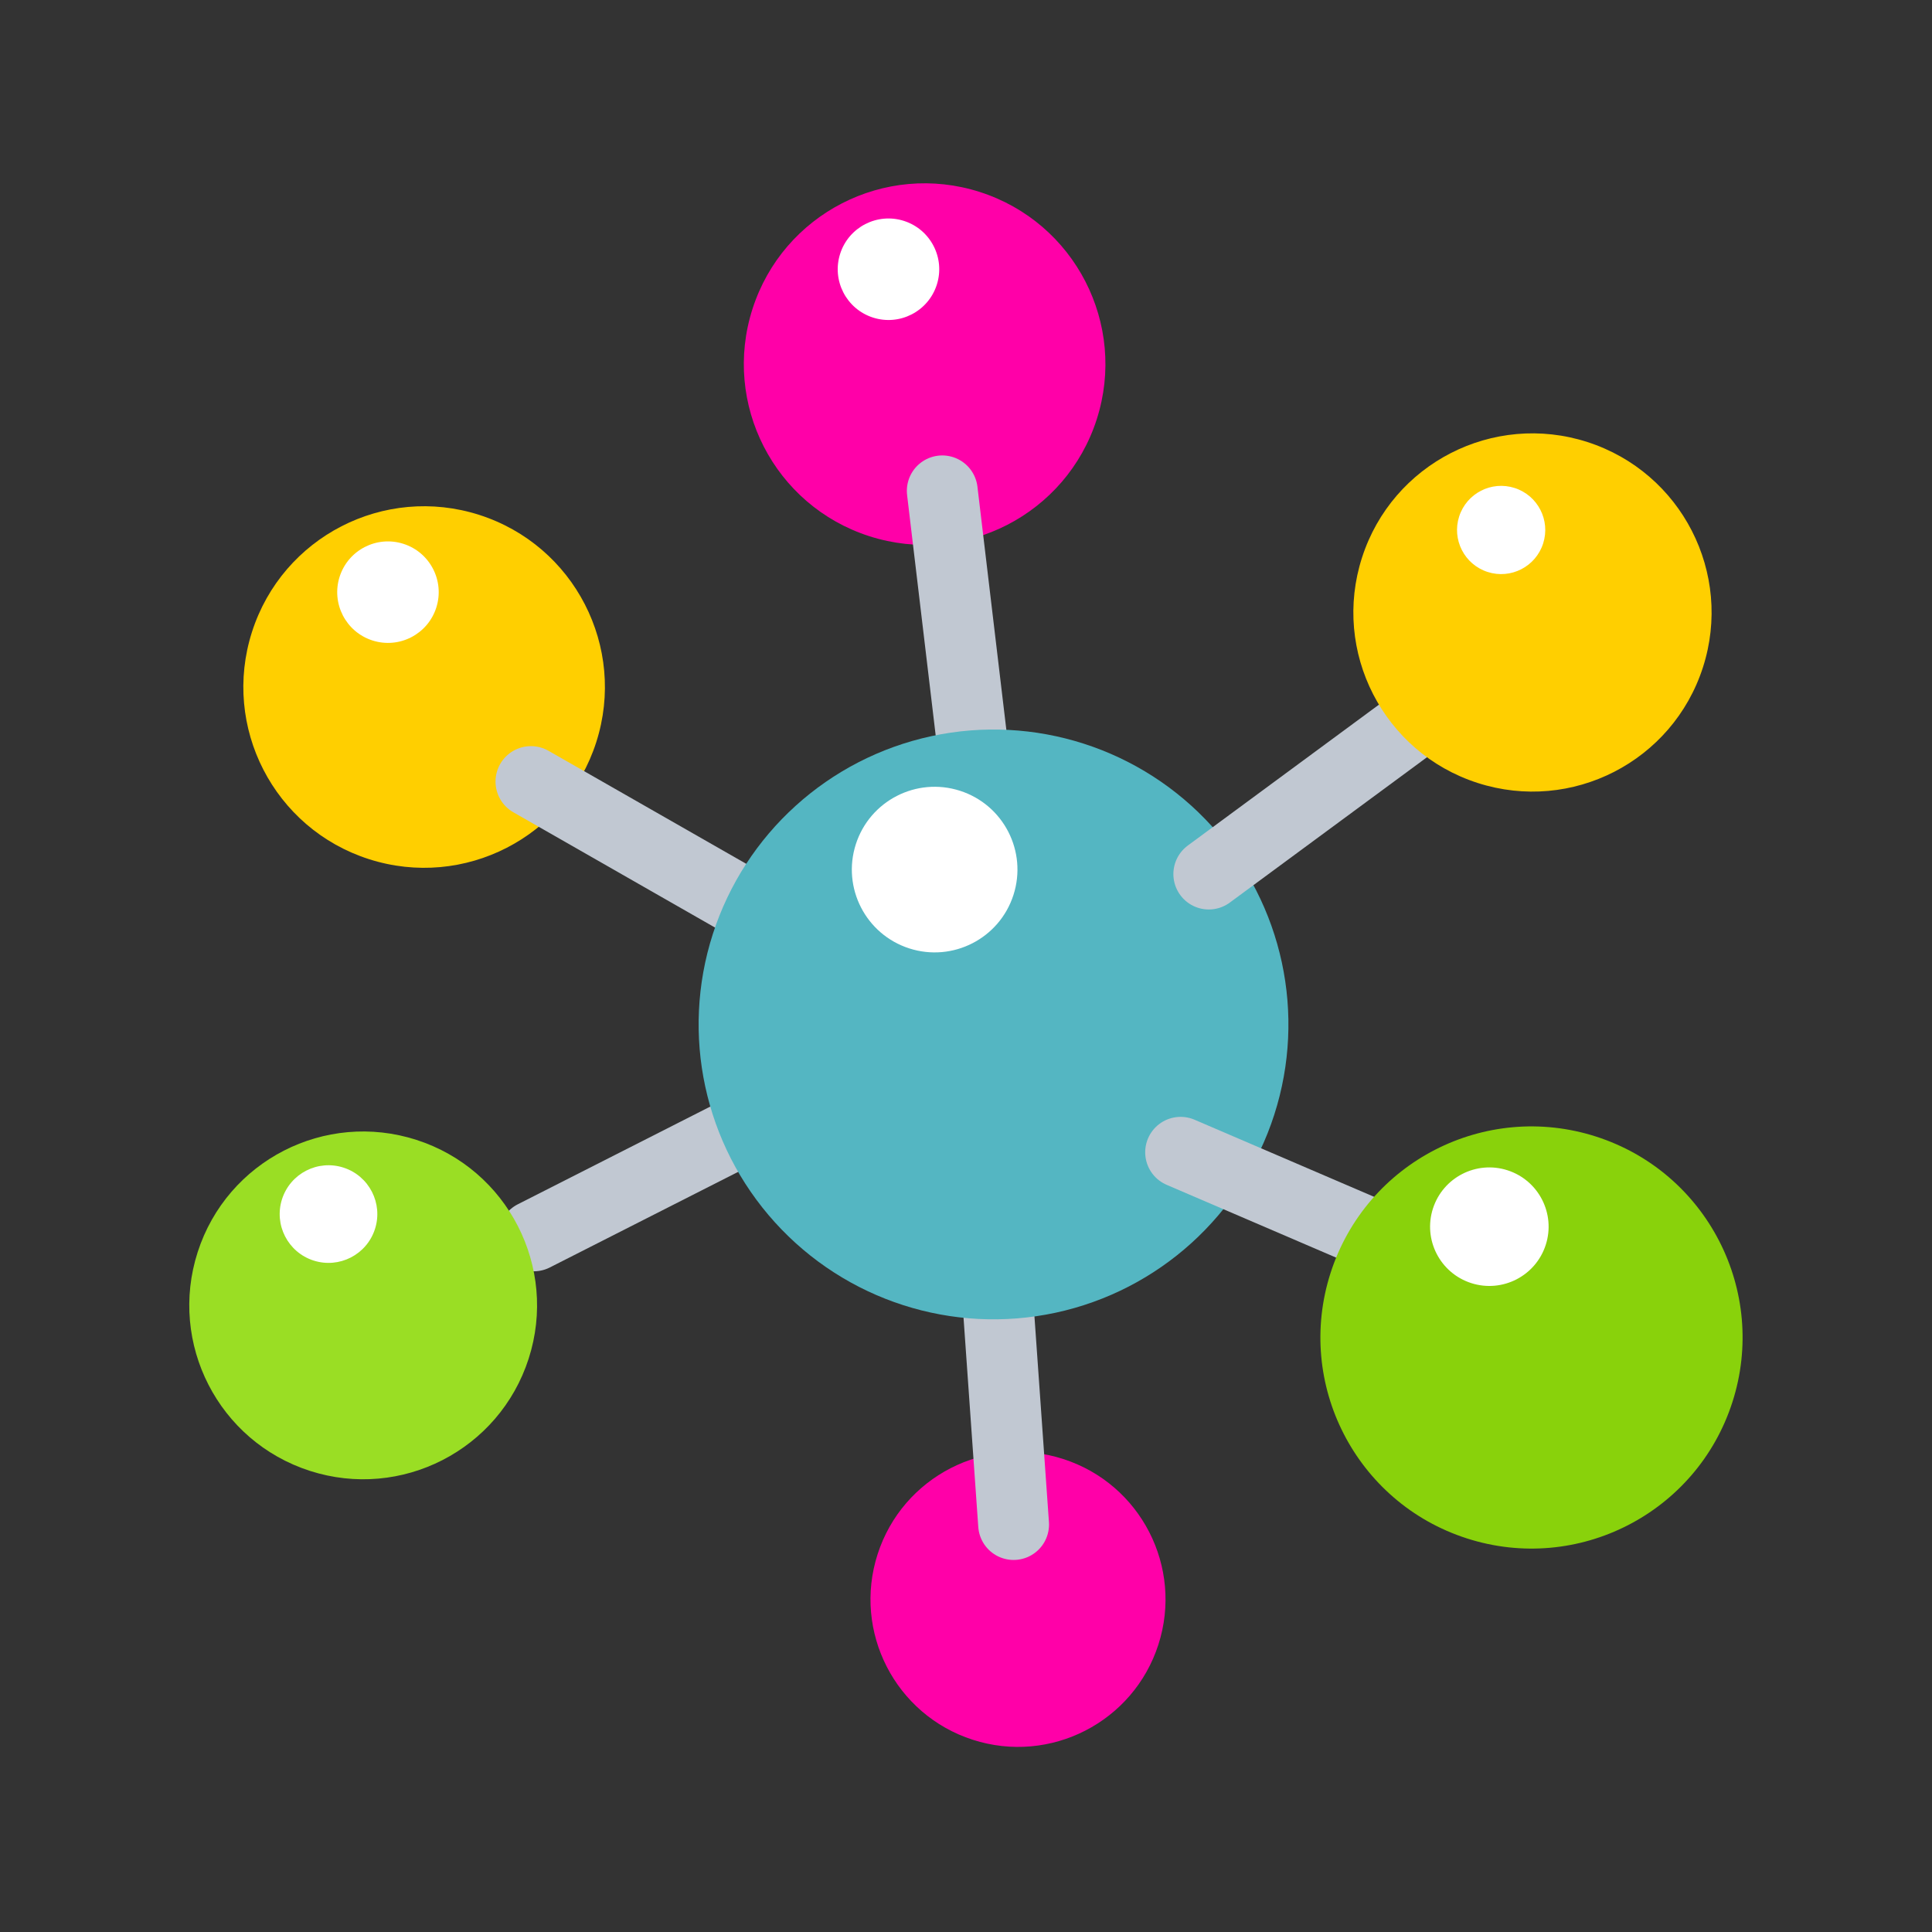 <?xml version="1.0" encoding="UTF-8" standalone="no"?>
<!-- Created with Inkscape (http://www.inkscape.org/) -->

<svg
   width="100"
   height="100"
   viewBox="0 0 26.458 26.458"
   version="1.1"
   id="svg2787"
   inkscape:version="1.2.2 (732a01da63, 2022-12-09)"
   sodipodi:docname="molecule.svg"
   xml:space="preserve"
   xmlns:inkscape="http://www.inkscape.org/namespaces/inkscape"
   xmlns:sodipodi="http://sodipodi.sourceforge.net/DTD/sodipodi-0.dtd"
   xmlns="http://www.w3.org/2000/svg"
   xmlns:svg="http://www.w3.org/2000/svg"><rect x="0" y="0" width="26.458" height="26.458" fill="#333333" stroke="none"/><sodipodi:namedview
     id="namedview2789"
     pagecolor="#ffffff"
     bordercolor="#000000"
     borderopacity="0.25"
     inkscape:showpageshadow="2"
     inkscape:pageopacity="0.0"
     inkscape:pagecheckerboard="0"
     inkscape:deskcolor="#d1d1d1"
     inkscape:document-units="mm"
     showgrid="false"
     inkscape:zoom="2.0000001"
     inkscape:cx="-87.749996"
     inkscape:cy="99.499995"
     inkscape:window-width="1366"
     inkscape:window-height="705"
     inkscape:window-x="-8"
     inkscape:window-y="-8"
     inkscape:window-maximized="1"
     inkscape:current-layer="layer1"
     inkscape:lockguides="false" /><defs
     id="defs2784"><mask
       maskUnits="userSpaceOnUse"
       id="mask26974"><path
         id="path26976"
         style="fill:#ffffff;fill-rule:evenodd;stroke:#c0e506;stroke-width:0;stroke-dasharray:none;stroke-opacity:1"
         d="M 4.457,9.336 C 5.08,13.077 8.318,15.819 12.112,15.819 c 2.606,-10e-7 5.039,-1.308 6.475,-3.481 L 16.405,23.579 C 9.805,26.66 2.96,30.417 1.672,18.761 Z"
         sodipodi:nodetypes="cscccc" /></mask><mask
       maskUnits="userSpaceOnUse"
       id="mask52005"><circle
         style="fill:#ffffff;fill-rule:evenodd;stroke-width:0.265"
         id="circle52007"
         cx="10.457"
         cy="7.754"
         r="7.767" /></mask><mask
       maskUnits="userSpaceOnUse"
       id="mask52005-7"><circle
         style="fill:#ffffff;fill-rule:evenodd;stroke-width:0.265"
         id="circle52007-2"
         cx="10.457"
         cy="7.754"
         r="7.767" /></mask><mask
       maskUnits="userSpaceOnUse"
       id="mask52191"><circle
         style="fill:#ffffff;fill-rule:evenodd;stroke-width:0.241"
         id="circle52193"
         cx="10.457"
         cy="7.754"
         r="7.06" /></mask><mask
       maskUnits="userSpaceOnUse"
       id="mask52005-7-5"><circle
         style="fill:#ffffff;fill-rule:evenodd;stroke-width:0.265"
         id="circle52007-2-4"
         cx="10.457"
         cy="7.754"
         r="7.767" /></mask><mask
       maskUnits="userSpaceOnUse"
       id="mask52191-9"><circle
         style="fill:#ffffff;fill-rule:evenodd;stroke-width:0.241"
         id="circle52193-5"
         cx="10.457"
         cy="7.754"
         r="7.06" /></mask><mask
       maskUnits="userSpaceOnUse"
       id="mask2800"><g
         id="g2804"
         style="stroke-width:0.86"
         transform="matrix(0.948,-0.609,0.676,0.993,2.131,-3.36)"><circle
           style="fill:#ffffff;fill-rule:evenodd;stroke-width:0.227"
           id="circle2802"
           cx="5.589"
           cy="7.585"
           r="6.685"
           transform="rotate(-8.342)" /></g></mask><mask
       maskUnits="userSpaceOnUse"
       id="mask2806"><g
         id="g2810"
         style="stroke-width:0.86"
         transform="matrix(0.948,-0.609,0.676,0.993,2.131,-3.36)"><circle
           style="fill:#ffffff;fill-rule:evenodd;stroke-width:0.227"
           id="circle2808"
           cx="5.589"
           cy="7.585"
           r="6.685"
           transform="rotate(-8.342)" /></g></mask><mask
       maskUnits="userSpaceOnUse"
       id="mask2812"><g
         id="g2816"
         style="stroke-width:0.861"
         transform="matrix(1.15,0.169,-0.169,1.15,3.963,-1.059)"><circle
           style="fill:#ffffff;fill-rule:evenodd;stroke-width:0.228"
           id="circle2814"
           cx="5.589"
           cy="7.585"
           r="6.685"
           transform="rotate(-8.342)" /></g></mask><mask
       maskUnits="userSpaceOnUse"
       id="mask2818"><g
         id="g2822"
         style="stroke-width:0.861"
         transform="matrix(1.15,0.169,-0.169,1.15,3.963,-1.059)"><circle
           style="fill:#ffffff;fill-rule:evenodd;stroke-width:0.228"
           id="circle2820"
           cx="5.589"
           cy="7.585"
           r="6.685"
           transform="rotate(-8.342)" /></g></mask><mask
       maskUnits="userSpaceOnUse"
       id="mask2824"><g
         id="g2828"
         style="stroke-width:0.861"
         transform="matrix(1.15,0.169,-0.169,1.15,3.963,-1.059)"><circle
           style="fill:#ffffff;fill-rule:evenodd;stroke-width:0.228"
           id="circle2826"
           cx="5.589"
           cy="7.585"
           r="6.685"
           transform="rotate(-8.342)" /></g></mask><mask
       maskUnits="userSpaceOnUse"
       id="mask2830"><g
         id="g2834"
         style="stroke-width:0.861"
         transform="matrix(1.15,0.169,-0.169,1.15,3.963,-1.059)"><circle
           style="fill:#ffffff;fill-rule:evenodd;stroke-width:0.228"
           id="circle2832"
           cx="5.589"
           cy="7.585"
           r="6.685"
           transform="rotate(-8.342)" /></g></mask></defs><g
     inkscape:label="Layer 1"
     inkscape:groupmode="layer"
     id="layer1"><g
       id="g87645"
       transform="translate(32.52,-14.165)"><g
         id="g19183-3-6-69"
         transform="matrix(0.368,0.118,-0.118,0.368,7.635,44.799)"
         style="stroke-width:2.178"><circle
           style="fill:#ffcf00;fill-opacity:1;fill-rule:evenodd;stroke-width:0.692"
           id="path12329-1-51-2-2"
           cx="-101.402"
           cy="-25.163"
           r="6.405" /><circle
           style="fill:#ffffff;fill-rule:evenodd;stroke-width:1.007"
           id="path16742-5-2-6"
           cx="-103.649"
           cy="-27.973"
           r="1.798" /></g><path
         style="fill:none;fill-opacity:1;stroke:#c1c8d2;stroke-width:0.97;stroke-linecap:round;stroke-linejoin:round;stroke-miterlimit:8;stroke-dasharray:none;stroke-opacity:1;paint-order:fill markers stroke;stop-color:#000000"
         d="m -21.327,29.119 -3.883,1.971"
         id="path16664-96-6-2-3"
         sodipodi:nodetypes="cc" /><path
         style="fill:none;fill-opacity:1;stroke:#c1c8d2;stroke-width:0.97;stroke-linecap:round;stroke-linejoin:round;stroke-miterlimit:8;stroke-dasharray:none;stroke-opacity:1;paint-order:fill markers stroke;stop-color:#000000"
         d="M -21.89,26.788 -25.249,24.868"
         id="path16664-96-6-3-5"
         sodipodi:nodetypes="cc" /><g
         id="g19183-0-0"
         transform="matrix(0.444,0.143,-0.143,0.444,23.687,62.475)"
         style="fill:#ffcf00;fill-opacity:1;stroke-width:1.058"><circle
           style="fill:#ff00a8;fill-opacity:1;fill-rule:evenodd;stroke-width:0.227"
           id="path12329-1-53-7"
           cx="-103.602"
           cy="-26.108"
           r="4.33" /></g><path
         style="fill:none;fill-opacity:1;stroke:#c1c8d2;stroke-width:0.97;stroke-linecap:round;stroke-linejoin:round;stroke-miterlimit:8;stroke-dasharray:none;stroke-opacity:1;paint-order:fill markers stroke;stop-color:#000000"
         d="m -18.902,31.31 0.263,3.733"
         id="path16664-96-6-4-7-4"
         sodipodi:nodetypes="cc" /><g
         id="g19183-7"
         transform="matrix(0.425,0.137,-0.137,0.425,12.102,56.628)"
         style="fill:#9ade24;fill-opacity:1;stroke-width:1.058"><circle
           style="fill:#9ade24;fill-opacity:1;fill-rule:evenodd;stroke-width:0.28"
           id="path12329-1-9"
           cx="-101.402"
           cy="-25.163"
           r="5.332" /><circle
           style="fill:#ffffff;fill-opacity:1;fill-rule:evenodd;stroke-width:0.407"
           id="path16742-6"
           cx="-103.273"
           cy="-27.502"
           r="1.497" /></g><g
         id="g19183-0-5-1"
         transform="matrix(0.442,0.142,-0.142,0.442,19.983,45.075)"
         style="stroke-width:1.058"><circle
           style="fill:#ff00a8;fill-opacity:1;fill-rule:evenodd;stroke-width:0.28"
           id="path12329-1-53-1-6"
           cx="-98.784"
           cy="-26.915"
           r="5.332" /><circle
           style="fill:#ffffff;fill-rule:evenodd;stroke-width:0.407"
           id="path16742-8-0-2"
           cx="-100.655"
           cy="-29.253"
           r="1.497" /></g><path
         style="fill:none;fill-opacity:1;stroke:#c1c8d2;stroke-width:0.97;stroke-linecap:round;stroke-linejoin:round;stroke-miterlimit:8;stroke-dasharray:none;stroke-opacity:1;paint-order:fill markers stroke;stop-color:#000000"
         d="m -19.616,20.887 0.427,3.591"
         id="path16664-96-6-4-3"
         sodipodi:nodetypes="cc" /><g
         id="g19183-8-2-7"
         transform="matrix(0.721,0.232,-0.232,0.721,48.359,69.862)"
         style="stroke-width:1.331"><circle
           style="fill:#54b6c2;fill-opacity:1;fill-rule:evenodd;stroke-width:0.352"
           id="path12329-1-5-4-6"
           cx="-101.402"
           cy="-25.163"
           r="5.332" /><circle
           style="fill:#ffffff;fill-rule:evenodd;stroke-width:0.512"
           id="path16742-9-4-43"
           cx="-103.273"
           cy="-27.502"
           r="1.497" /></g><path
         style="fill:none;fill-opacity:1;stroke:#c1c8d2;stroke-width:0.97;stroke-linecap:round;stroke-linejoin:round;stroke-miterlimit:8;stroke-dasharray:none;stroke-opacity:1;paint-order:fill markers stroke;stop-color:#000000"
         d="m -12.47,31.612 -3.882,-1.667"
         id="path16664-96-6-9-4"
         sodipodi:nodetypes="cc" /><g
         id="g19183-3-4"
         transform="matrix(0.516,0.166,-0.166,0.516,37.933,62.651)"
         style="stroke-width:1.404"><circle
           style="fill:#89d20b;fill-opacity:1;fill-rule:evenodd;stroke-width:0.372"
           id="path12329-1-51-5"
           cx="-103.943"
           cy="-25.029"
           r="5.332" /><circle
           style="fill:#ffffff;fill-rule:evenodd;stroke-width:0.54"
           id="path16742-5-83"
           cx="-105.814"
           cy="-27.368"
           r="1.497" /></g><path
         style="fill:none;fill-opacity:1;stroke:#c1c8d2;stroke-width:0.97;stroke-linecap:round;stroke-linejoin:round;stroke-miterlimit:8;stroke-dasharray:none;stroke-opacity:1;paint-order:fill markers stroke;stop-color:#000000"
         d="m -12.113,23.295 -3.853,2.84"
         id="path16664-96-6-7"
         sodipodi:nodetypes="cc" /><g
         id="g19183-8-5-9"
         transform="matrix(0.546,0.176,-0.176,0.546,40.869,54.474)"><circle
           style="opacity:1;fill:#ffcf00;fill-opacity:1;fill-rule:evenodd;stroke-width:0.212"
           id="path12329-1-5-8-7"
           cx="-104.013"
           cy="-24.936"
           r="4.275" /><circle
           style="opacity:1;fill:#ffffff;fill-rule:evenodd;stroke-width:0.271"
           id="path16742-9-8-8"
           cx="-105.329"
           cy="-26.581"
           r="1.053" /></g></g></g></svg>
